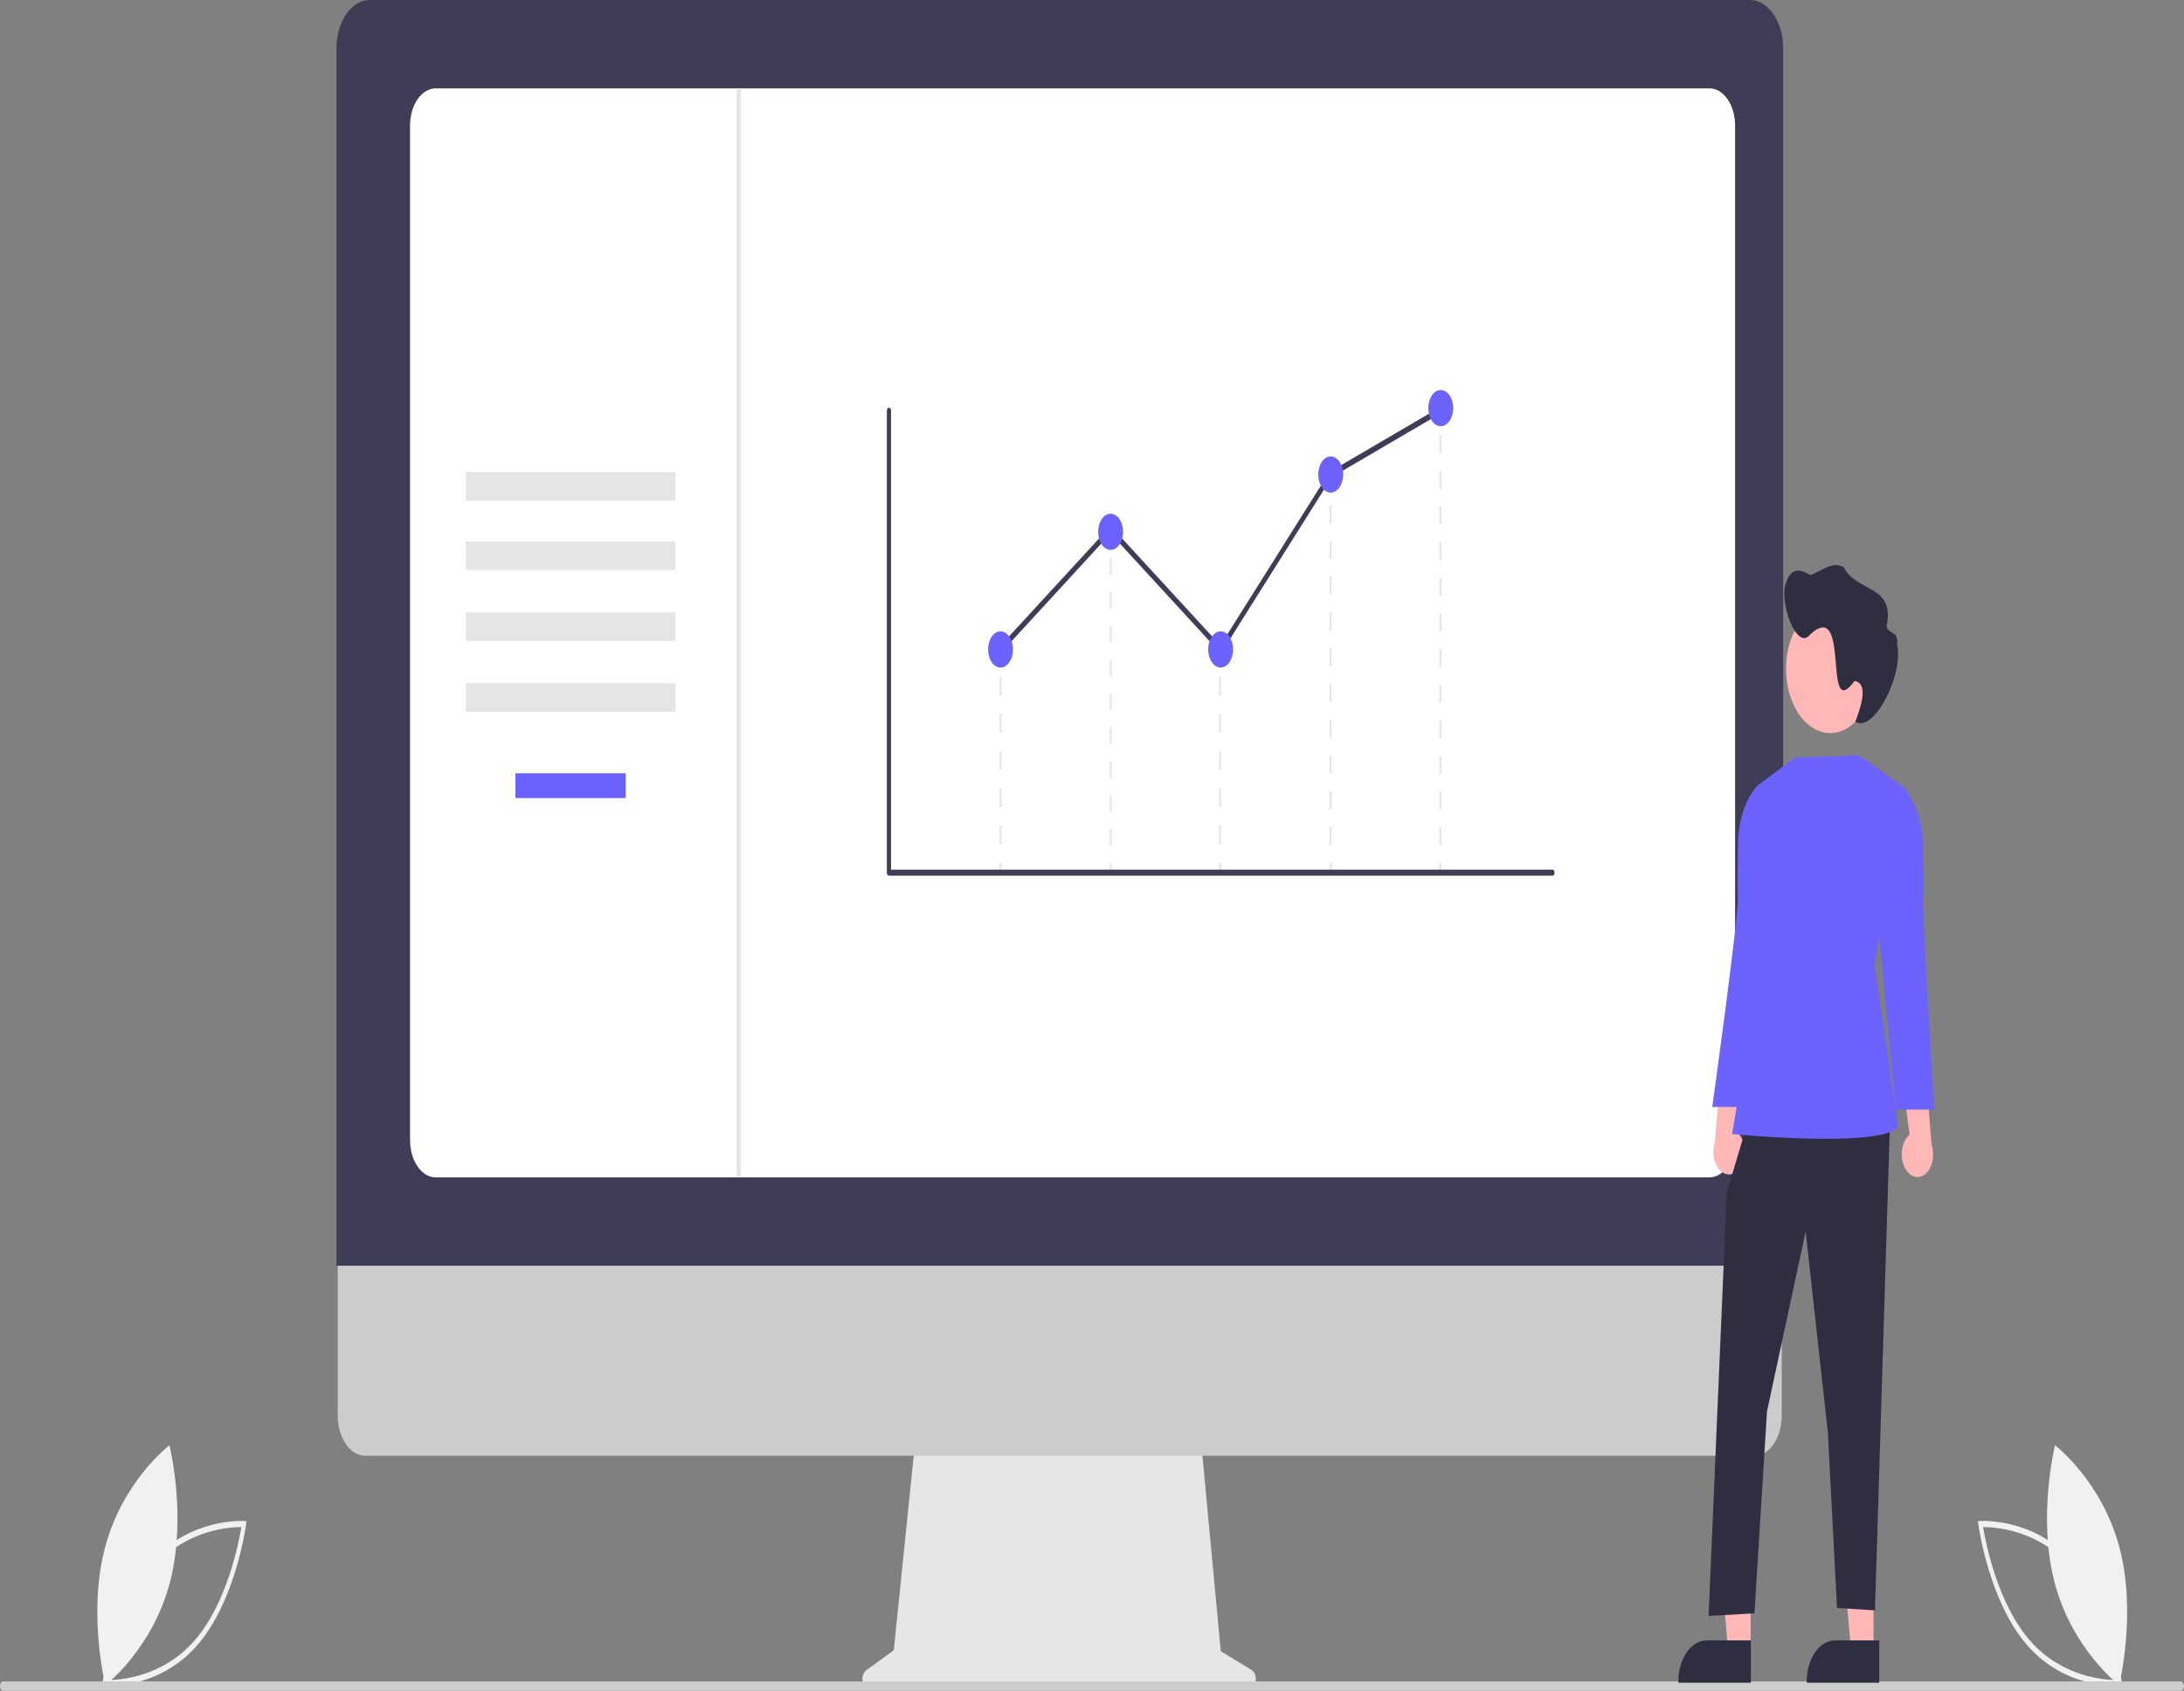 <svg width="514" height="398" viewBox="0 0 514 398" fill="none" xmlns="http://www.w3.org/2000/svg">
<rect x="0" y="0" width="514" height="398" fill="#808080" stroke="none"/>
<g clip-path="url(#clip0)">
<path d="M24.041 396.854L24.148 396.037C24.172 395.857 26.598 377.969 35.694 367.588C44.79 357.207 57.326 358.02 57.452 358.029L58.023 358.072L57.916 358.889C57.893 359.068 55.466 376.957 46.371 387.337C37.275 397.718 24.738 396.906 24.613 396.896L24.041 396.854ZM36.31 368.729C28.62 377.506 25.851 391.856 25.258 395.465C27.812 395.48 38.071 394.965 45.754 386.196C53.436 377.429 56.211 363.072 56.806 359.461C54.251 359.445 43.993 359.961 36.31 368.729Z" fill="#F1F1F1"/>
<path d="M39.928 372.71C35.761 388.304 24.792 396.663 24.792 396.663C24.792 396.663 20.579 379.74 24.745 364.146C28.912 348.552 39.881 340.193 39.881 340.193C39.881 340.193 44.094 357.116 39.928 372.71Z" fill="#F1F1F1"/>
<path d="M498.912 396.896C498.787 396.906 486.25 397.718 477.154 387.337C468.059 376.957 465.632 359.068 465.609 358.889L465.502 358.072L466.074 358.029C466.199 358.02 478.736 357.207 487.832 367.588C496.927 377.969 499.354 395.858 499.377 396.037L499.484 396.854L498.912 396.896ZM466.719 359.461C467.314 363.072 470.089 377.429 477.771 386.196C485.454 394.965 495.713 395.48 498.267 395.465C497.674 391.856 494.905 377.506 487.215 368.729C479.532 359.961 469.275 359.445 466.719 359.461H466.719Z" fill="#F1F1F1"/>
<path d="M483.598 372.71C487.764 388.304 498.733 396.663 498.733 396.663C498.733 396.663 502.947 379.74 498.78 364.146C494.613 348.552 483.644 340.193 483.644 340.193C483.644 340.193 479.431 357.116 483.598 372.71Z" fill="#F1F1F1"/>
<path d="M294.6 393.125L287.315 388.668L282.318 335.607H215.766L210.35 388.452L203.832 393.186C203.52 393.413 203.27 393.786 203.122 394.245C202.974 394.704 202.938 395.221 203.018 395.714C203.098 396.207 203.29 396.647 203.564 396.961C203.837 397.275 204.175 397.446 204.524 397.446H294C294.357 397.446 294.703 397.267 294.98 396.938C295.256 396.609 295.446 396.152 295.517 395.643C295.588 395.134 295.535 394.605 295.368 394.146C295.201 393.687 294.93 393.327 294.6 393.125V393.125Z" fill="#E6E6E6"/>
<path d="M412.866 342.667H85.948C84.233 342.661 82.59 341.668 81.378 339.903C80.167 338.139 79.486 335.749 79.486 333.257V266.278H419.329V333.257C419.329 335.749 418.648 338.139 417.437 339.903C416.225 341.668 414.582 342.661 412.866 342.667Z" fill="#CCCCCC"/>
<path d="M419.67 297.934H79.188V11.344C79.19 8.336 80.013 5.453 81.477 3.326C82.941 1.2 84.926 0.003 86.996 0H411.862C413.932 0.003 415.917 1.2 417.381 3.326C418.844 5.453 419.668 8.336 419.67 11.344V297.934Z" fill="#3F3D56"/>
<path d="M402.332 277.133H102.52C100.925 277.13 99.395 276.208 98.266 274.569C97.138 272.929 96.503 270.706 96.501 268.387V29.546C96.503 27.227 97.138 25.004 98.266 23.365C99.394 21.725 100.925 20.803 102.52 20.8H402.332C403.928 20.803 405.458 21.725 406.586 23.365C407.715 25.004 408.349 27.227 408.351 29.546V268.387C408.349 270.706 407.715 272.929 406.586 274.569C405.458 276.208 403.928 277.13 402.332 277.133V277.133Z" fill="white"/>
<path d="M513.238 398H0.793C0.62 398.005 0.451 397.928 0.312 397.779C0.173 397.63 0.072 397.419 0.024 397.178C-0.005 397.014 -0.009 396.842 0.014 396.676C0.037 396.509 0.087 396.353 0.158 396.218C0.229 396.084 0.321 395.975 0.425 395.9C0.53 395.825 0.645 395.786 0.762 395.786H513.176C513.358 395.777 513.537 395.857 513.683 396.014C513.83 396.172 513.935 396.396 513.983 396.652C514.007 396.814 514.007 396.982 513.981 397.143C513.955 397.305 513.904 397.456 513.833 397.585C513.761 397.715 513.671 397.819 513.568 397.891C513.465 397.963 513.352 398 513.238 398Z" fill="#CCCCCC"/>
<path d="M158.953 111.127H109.624V117.857H158.953V111.127Z" fill="#E5E5E5"/>
<path d="M158.953 127.449H109.624V134.18H158.953V127.449Z" fill="#E5E5E5"/>
<path d="M158.953 144.133H109.624V150.863H158.953V144.133Z" fill="#E5E5E5"/>
<path d="M158.953 160.816H109.624V167.547H158.953V160.816Z" fill="#E5E5E5"/>
<path d="M147.269 182.016H121.308V187.857H147.269V182.016Z" fill="#6C63FF"/>
<path d="M235.71 152.872H235.239V154.928H235.71V152.872Z" fill="#E5E5E5"/>
<path d="M235.71 198.732H235.239V194.352H235.71V198.732ZM235.71 189.972H235.239V185.591H235.71V189.972ZM235.71 181.21H235.239V176.83H235.71V181.21ZM235.71 172.45H235.239V168.069H235.71V172.45ZM235.71 163.689H235.239V159.308H235.71V163.689Z" fill="#E5E5E5"/>
<path d="M235.71 203.113H235.239V205.169H235.71V203.113Z" fill="#E5E5E5"/>
<path d="M287.359 152.872H286.887V154.928H287.359V152.872Z" fill="#E5E5E5"/>
<path d="M287.359 198.732H286.887V194.352H287.359V198.732ZM287.359 189.972H286.887V185.591H287.359V189.972ZM287.359 181.21H286.887V176.83H287.359V181.21ZM287.359 172.45H286.887V168.069H287.359V172.45ZM287.359 163.689H286.887V159.308H287.359V163.689Z" fill="#E5E5E5"/>
<path d="M287.359 203.113H286.887V205.169H287.359V203.113Z" fill="#E5E5E5"/>
<path d="M313.412 112.652H312.94V114.708H313.412V112.652Z" fill="#E5E5E5"/>
<path d="M313.412 198.903H312.94V194.694H313.412V198.903ZM313.412 190.484H312.94V186.274H313.412V190.484ZM313.412 182.064H312.94V177.855H313.412V182.064ZM313.412 173.645H312.94V169.435H313.412V173.645ZM313.412 165.225H312.94V161.015H313.412V165.225ZM313.412 156.806H312.94V152.596H313.412V156.806ZM313.412 148.386H312.94V144.177H313.412V148.386ZM313.412 139.967H312.94V135.757H313.412V139.967ZM313.412 131.547H312.94V127.338H313.412V131.547ZM313.412 123.128H312.94V118.918H313.412V123.128Z" fill="#E5E5E5"/>
<path d="M313.412 203.113H312.94V205.169H313.412V203.113Z" fill="#E5E5E5"/>
<path d="M339.205 96.205H338.733V98.261H339.205V96.205Z" fill="#E5E5E5"/>
<path d="M339.205 198.919H338.733V194.725H339.205V198.919ZM339.205 190.531H338.733V186.337H339.205V190.531ZM339.205 182.143H338.733V177.949H339.205V182.143ZM339.205 173.755H338.733V169.56H339.205V173.755ZM339.205 165.366H338.733V161.172H339.205V165.366ZM339.205 156.978H338.733V152.784H339.205V156.978ZM339.205 148.59H338.733V144.396H339.205V148.59ZM339.205 140.202H338.733V136.008H339.205V140.202ZM339.205 131.814H338.733V127.62H339.205V131.814ZM339.205 123.426H338.733V119.231H339.205V123.426ZM339.205 115.037H338.733V110.843H339.205V115.037ZM339.205 106.649H338.733V102.455H339.205V106.649Z" fill="#E5E5E5"/>
<path d="M339.205 203.113H338.733V205.169H339.205V203.113Z" fill="#E5E5E5"/>
<path d="M261.652 125.331H261.181V127.387H261.652V125.331Z" fill="#E5E5E5"/>
<path d="M261.652 199.127H261.181V195.142H261.652V199.127ZM261.652 191.156H261.181V187.171H261.652V191.156ZM261.652 183.185H261.181V179.2H261.652V183.185ZM261.652 175.214H261.181V171.228H261.652V175.214ZM261.652 167.243H261.181V163.257H261.652V167.243ZM261.652 159.271H261.181V155.286H261.652V159.271ZM261.652 151.3H261.181V147.315H261.652V151.3ZM261.652 143.329H261.181V139.343H261.652V143.329ZM261.652 135.358H261.181V131.372H261.652V135.358Z" fill="#E5E5E5"/>
<path d="M261.652 203.113H261.181V205.169H261.652V203.113Z" fill="#E5E5E5"/>
<path d="M365.366 206.124H209.213C209.083 206.124 208.959 206.049 208.867 205.916C208.775 205.782 208.724 205.602 208.724 205.414V96.671C208.724 96.483 208.775 96.302 208.867 96.169C208.959 96.036 209.083 95.961 209.213 95.961C209.342 95.961 209.466 96.036 209.558 96.169C209.65 96.302 209.701 96.483 209.701 96.671V204.704H365.366C365.495 204.704 365.62 204.778 365.711 204.911C365.803 205.045 365.854 205.225 365.854 205.414C365.854 205.602 365.803 205.782 365.711 205.916C365.62 206.049 365.495 206.124 365.366 206.124V206.124Z" fill="#3F3D56"/>
<path d="M287.337 153.826L261.375 125.572L235.767 153.44L235.181 152.303L261.375 123.798L287.213 151.917L312.89 111.092L312.993 111.031L338.893 95.869L339.259 97.187L313.461 112.288L287.337 153.826Z" fill="#3F3D56"/>
<path d="M235.474 157.132C237.094 157.132 238.406 155.225 238.406 152.872C238.406 150.519 237.094 148.612 235.474 148.612C233.855 148.612 232.542 150.519 232.542 152.872C232.542 155.225 233.855 157.132 235.474 157.132Z" fill="#6C63FF"/>
<path d="M261.375 129.441C262.994 129.441 264.307 127.533 264.307 125.181C264.307 122.828 262.994 120.921 261.375 120.921C259.755 120.921 258.443 122.828 258.443 125.181C258.443 127.533 259.755 129.441 261.375 129.441Z" fill="#6C63FF"/>
<path d="M287.275 157.132C288.895 157.132 290.207 155.225 290.207 152.872C290.207 150.519 288.895 148.612 287.275 148.612C285.656 148.612 284.343 150.519 284.343 152.872C284.343 155.225 285.656 157.132 287.275 157.132Z" fill="#6C63FF"/>
<path d="M313.176 115.95C314.795 115.95 316.108 114.043 316.108 111.69C316.108 109.337 314.795 107.43 313.176 107.43C311.556 107.43 310.244 109.337 310.244 111.69C310.244 114.043 311.556 115.95 313.176 115.95Z" fill="#6C63FF"/>
<path d="M339.076 100.33C340.696 100.33 342.008 98.422 342.008 96.07C342.008 93.717 340.696 91.809 339.076 91.809C337.457 91.809 336.144 93.717 336.144 96.07C336.144 98.422 337.457 100.33 339.076 100.33Z" fill="#6C63FF"/>
<path d="M174.37 20.8H173.371V277.133H174.37V20.8Z" fill="#E5E5E5"/>
<path d="M409.762 274.51C410.106 273.913 410.357 273.214 410.496 272.462C410.635 271.709 410.658 270.922 410.565 270.155C410.471 269.388 410.263 268.66 409.956 268.022C409.648 267.385 409.247 266.853 408.783 266.464L411.22 247.864L404.969 251.649L403.613 268.732C403.215 269.909 403.129 271.258 403.37 272.521C403.611 273.785 404.163 274.877 404.921 275.589C405.679 276.301 406.59 276.584 407.482 276.386C408.375 276.187 409.185 275.519 409.762 274.51V274.51Z" fill="#FFB7B7"/>
<path d="M440.93 388.644H435.637L433.119 358.982L440.931 358.982L440.93 388.644Z" fill="#FFB7B7"/>
<path d="M442.279 396.099L425.213 396.098V395.785C425.213 393.225 425.913 390.77 427.158 388.96C428.404 387.15 430.094 386.133 431.856 386.133H431.856L442.28 386.134L442.279 396.099Z" fill="#2F2E41"/>
<path d="M412.004 388.644H406.711L404.193 358.982L412.005 358.982L412.004 388.644Z" fill="#FFB7B7"/>
<path d="M412.058 396.099L394.991 396.098V395.785C394.992 393.225 395.692 390.77 396.937 388.96C398.183 387.15 399.873 386.133 401.634 386.133H401.635L412.059 386.134L412.058 396.099Z" fill="#2F2E41"/>
<path d="M411.57 263.365L406.389 280.706L402.115 380.38L412.909 379.752L415.857 332.238L424.95 289.917L430.178 337.098L432.337 378.497L441.268 379.059L444.826 263.365H411.57Z" fill="#2F2E41"/>
<path d="M437.467 177.795L422.451 178.34L413.636 184.916L413.152 233.428L407.654 266.921C407.654 266.921 442.007 270.356 446.756 265.338L441.143 227.074L448.671 185.722L437.467 177.795Z" fill="#6C63FF"/>
<path d="M415.24 185.674L413.636 184.916C413.636 184.916 408.548 189.66 409.032 201.13C409.032 201.13 408.841 207.066 409.023 211.016C409.232 215.547 402.979 260.57 402.979 260.57H412.045L415.931 219.798L415.24 185.674Z" fill="#6C63FF"/>
<path d="M448.436 275.137C448.091 274.54 447.841 273.841 447.702 273.089C447.563 272.337 447.54 271.549 447.633 270.782C447.726 270.015 447.934 269.287 448.242 268.649C448.55 268.012 448.95 267.48 449.415 267.092L446.978 248.491L453.229 252.276L454.585 269.359C454.982 270.537 455.069 271.885 454.827 273.149C454.586 274.413 454.035 275.504 453.277 276.216C452.519 276.928 451.607 277.212 450.715 277.013C449.823 276.814 449.012 276.146 448.436 275.137V275.137Z" fill="#FFB7B7"/>
<path d="M446.412 186.301L448.016 185.543C448.016 185.543 453.104 190.287 452.619 201.758C452.619 201.758 452.81 207.693 452.628 211.643C452.419 216.174 455.218 261.198 455.218 261.198H446.152L442.267 220.425L446.412 186.301Z" fill="#6C63FF"/>
<path d="M441.153 157.442C441.153 160.433 440.542 163.357 439.399 165.844C438.255 168.331 436.629 170.27 434.727 171.414C432.825 172.559 430.732 172.859 428.713 172.275C426.694 171.692 424.839 170.251 423.384 168.136C421.928 166.021 420.937 163.326 420.535 160.393C420.133 157.459 420.339 154.418 421.127 151.655C421.915 148.891 423.249 146.529 424.961 144.867C426.673 143.206 428.685 142.319 430.744 142.319V142.319C432.107 142.314 433.458 142.699 434.719 143.452C435.98 144.206 437.127 145.313 438.094 146.71C439.06 148.108 439.828 149.768 440.353 151.597C440.878 153.425 441.15 155.386 441.153 157.367C441.153 157.392 441.153 157.417 441.153 157.442Z" fill="#FFB7B7"/>
<path d="M420.37 137.128C421.589 133.319 423.949 134.072 426.012 135.363C428.626 134.521 431.111 132 433.927 133.491C436.701 139.352 446.013 137.628 444.032 147.17C444.029 149.456 446.993 148.125 446.476 151.87C448.046 159.077 440.809 172.726 436.654 169.852C437.681 167.115 440.029 160.901 436.468 160.284C428.81 170.638 435.678 140.569 426.055 149.313C422.869 153.55 418.507 141.366 420.37 137.128Z" fill="#2F2E41"/>
</g>
<defs>
<clipPath id="clip0">
<rect width="514" height="398" fill="white"/>
</clipPath>
</defs>
</svg>
